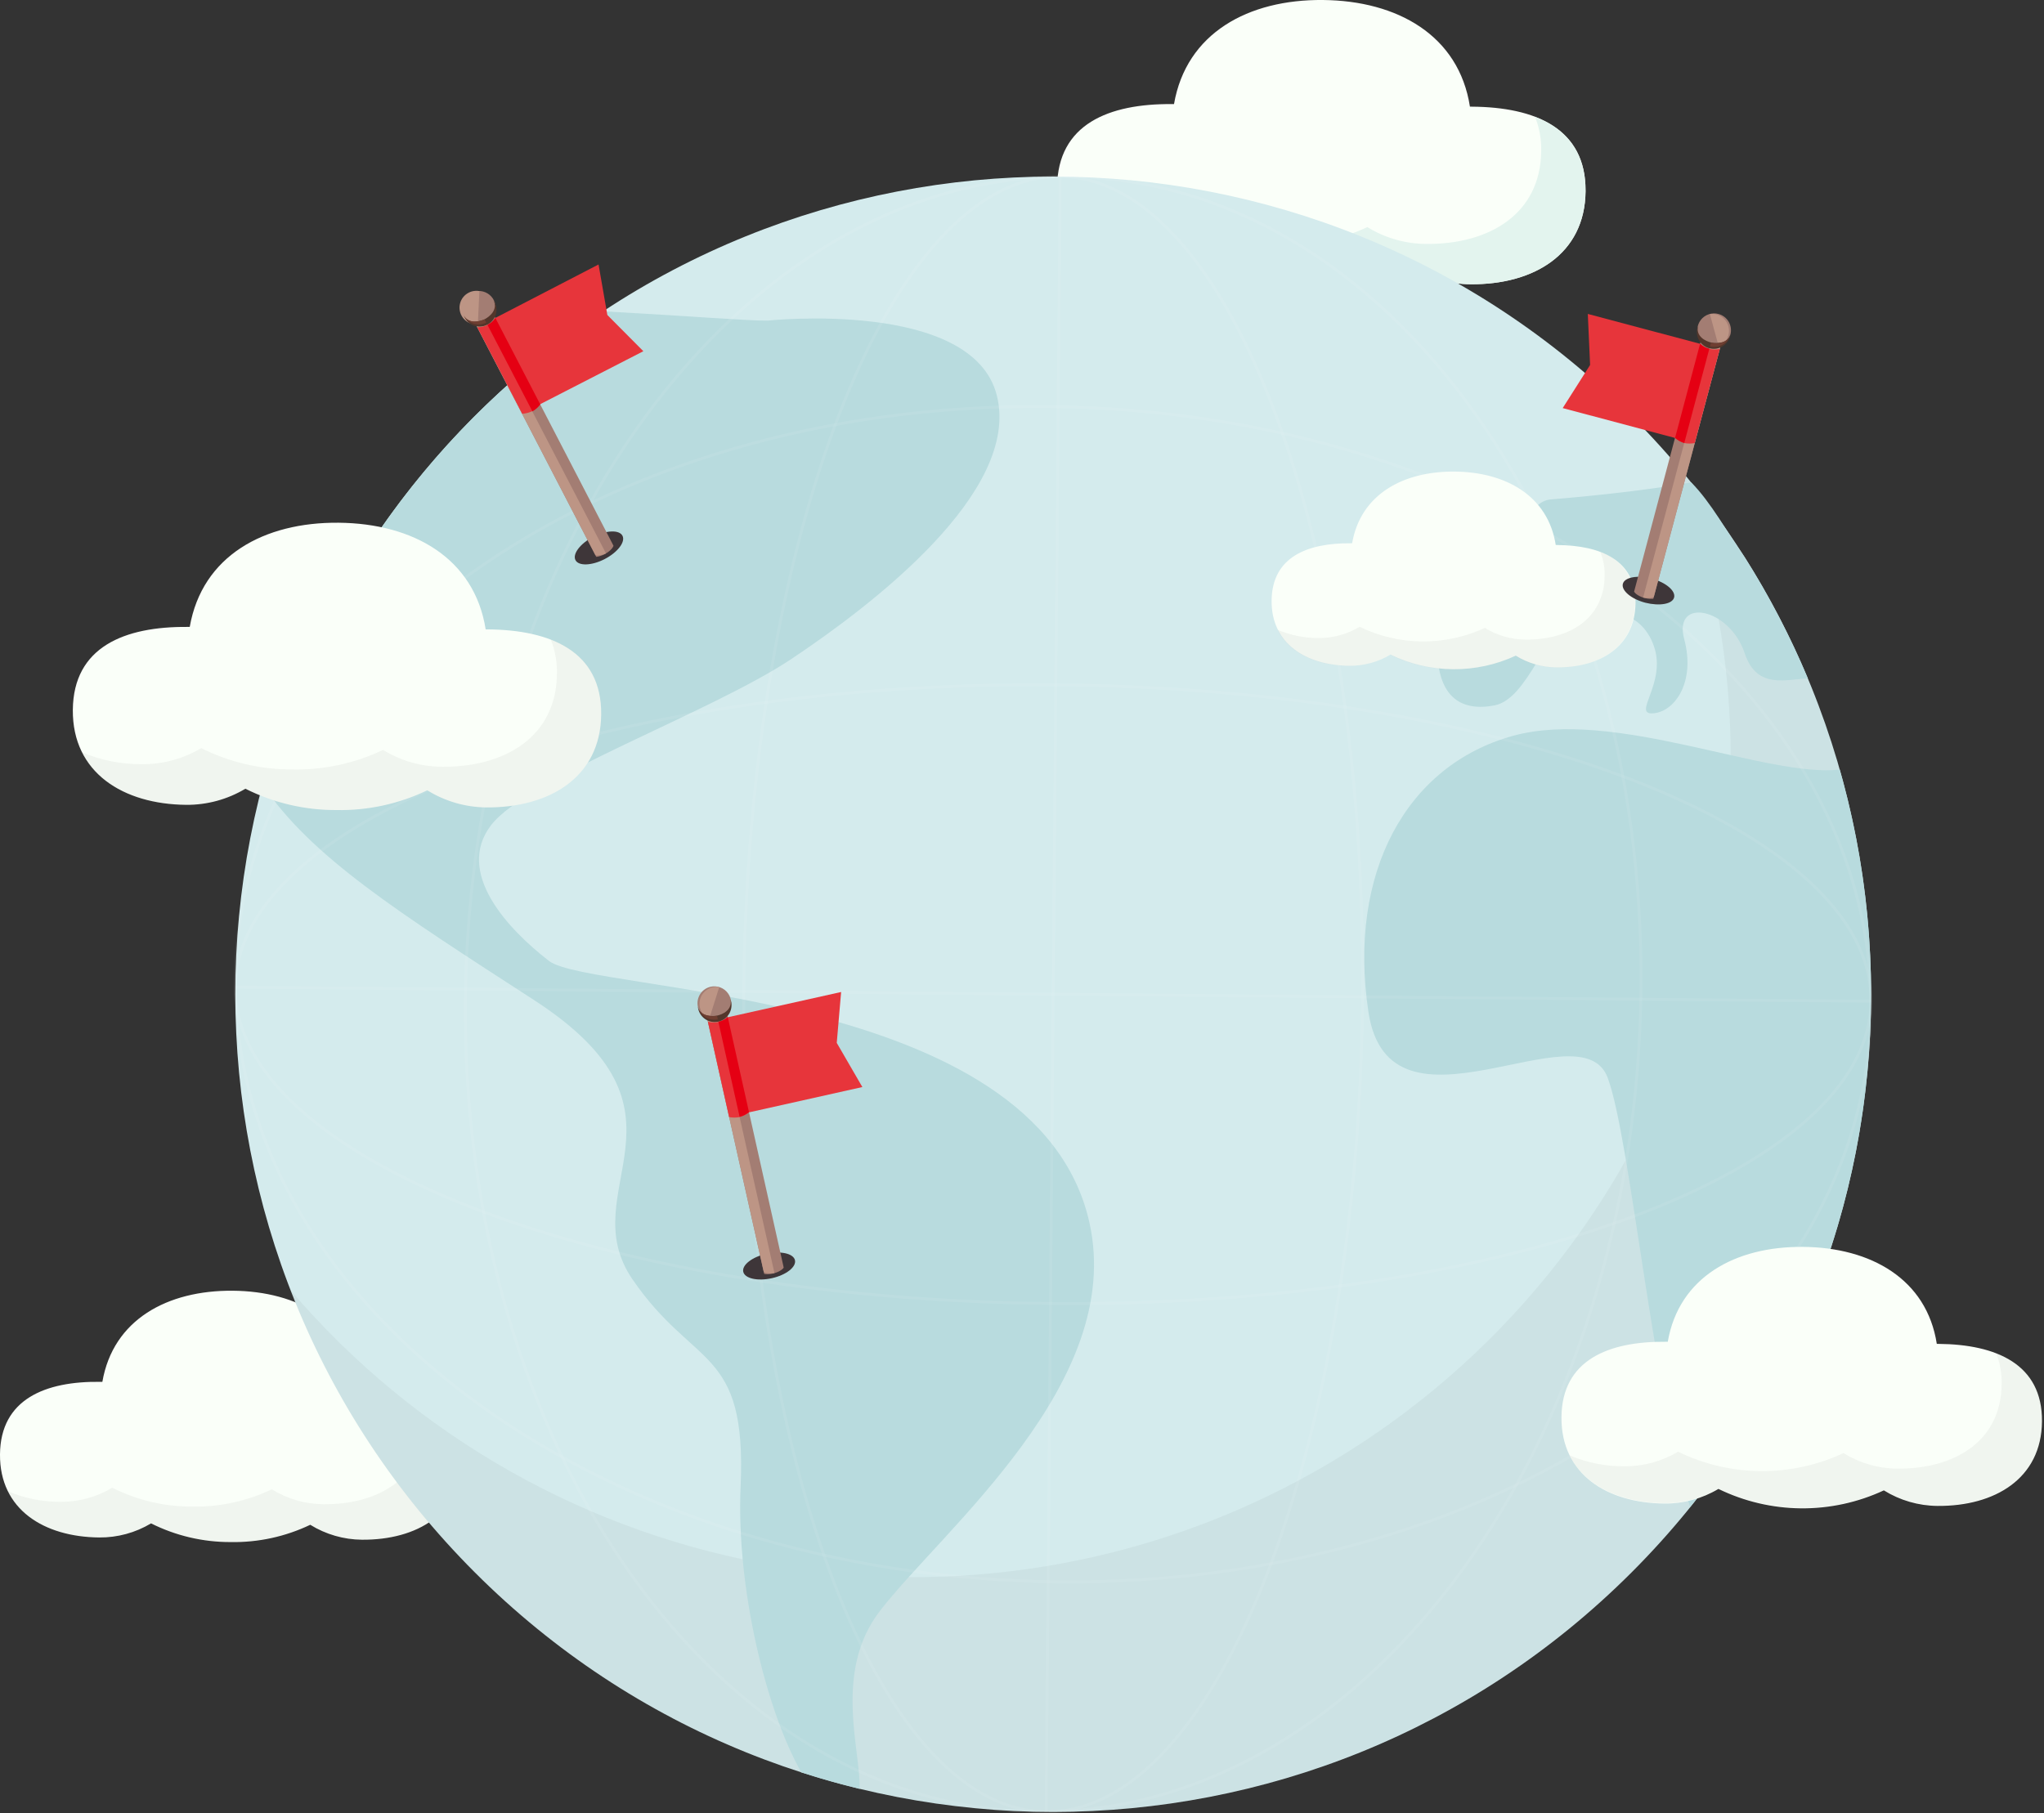 <svg width="364" height="323" viewBox="0 0 364 323" fill="none" xmlns="http://www.w3.org/2000/svg">
<rect x="0" y="0" width="364" height="323" fill="#333333" stroke="none"/>
<g clip-path="url(#clip0)">
<path d="M64.67 246.52H64.36C62.64 235.42 53.05 230 41.43 229.91C29.81 229.82 20.14 235.05 18.23 246.14H17.91C8.08 246 0.09 249.22 -0 259.05C-0.09 268.88 7.84 273.77 17.67 273.86C20.919 273.89 24.113 273.021 26.9 271.35C31.291 273.552 36.138 274.693 41.05 274.68C45.958 274.773 50.821 273.718 55.25 271.6C58.012 273.311 61.191 274.231 64.44 274.26C74.27 274.34 82.28 269.59 82.36 259.76C82.44 249.93 74.5 246.6 64.67 246.52Z" fill="#FAFFF9"/>
<path opacity="0.04" d="M74.51 248.12C75.194 249.809 75.534 251.618 75.51 253.44C75.42 263.27 67.41 268.03 57.58 267.94C54.334 267.912 51.158 266.991 48.4 265.28C43.972 267.403 39.109 268.457 34.2 268.36C29.267 268.378 24.401 267.227 20 265C17.212 266.668 14.018 267.536 10.77 267.51C7.561 267.532 4.382 266.895 1.43 265.64C4.13 271.05 10.37 273.77 17.66 273.83C20.909 273.859 24.103 272.991 26.89 271.32C31.281 273.522 36.127 274.663 41.04 274.65C45.948 274.743 50.811 273.688 55.24 271.57C58.002 273.281 61.181 274.201 64.43 274.23C74.26 274.31 82.27 269.56 82.35 259.73C82.41 253.57 79.28 250 74.51 248.12Z" fill="black"/>
<path d="M262.13 19H261.77C259.8 6.3 248.85 0.12 235.58 5.52126e-05C222.31 -0.12 211.26 5.88 209.07 18.54H208.71C197.48 18.45 188.35 22.09 188.25 33.32C188.15 44.55 197.25 50.14 208.44 50.23C212.158 50.26 215.812 49.263 219 47.35C224.038 49.803 229.56 51.102 235.163 51.15C240.767 51.199 246.31 49.996 251.39 47.63C254.545 49.574 258.174 50.612 261.88 50.63C273.11 50.73 282.26 45.29 282.36 34.06C282.46 22.83 273.36 19.08 262.13 19Z" fill="#FAFFF9"/>
<path d="M273.36 20.81C274.137 22.741 274.511 24.81 274.46 26.89C274.36 38.12 265.21 43.55 253.98 43.45C250.277 43.433 246.651 42.395 243.5 40.45C238.418 42.816 232.873 44.019 227.268 43.971C221.663 43.922 216.139 42.624 211.1 40.17C207.913 42.064 204.266 43.043 200.56 43C196.895 43.018 193.264 42.29 189.89 40.86C192.98 47.04 200.11 50.14 208.44 50.21C212.156 50.246 215.81 49.256 219 47.35C224.038 49.803 229.56 51.102 235.163 51.15C240.766 51.199 246.31 49.996 251.39 47.63C254.545 49.574 258.174 50.612 261.88 50.63C273.11 50.73 282.26 45.29 282.36 34.06C282.4 27 278.82 22.92 273.36 20.81Z" fill="#E3F4EE"/>
<path d="M290.546 280.091C347.426 223.211 347.426 130.99 290.546 74.111C233.667 17.231 141.446 17.231 84.566 74.111C27.686 130.99 27.686 223.211 84.566 280.091C141.446 336.971 233.667 336.971 290.546 280.091Z" fill="#D4EBED"/>
<path opacity="0.04" d="M298.36 82.56C310.805 114.639 311.495 150.088 300.305 182.626C289.116 215.165 266.77 242.692 237.227 260.332C207.684 277.972 172.851 284.585 138.898 279C104.946 273.416 74.066 255.993 51.73 229.82C59.402 249.571 71.29 267.41 86.565 282.094C101.84 296.778 120.135 307.953 140.173 314.839C160.211 321.725 181.51 324.157 202.585 321.965C223.66 319.773 244.003 313.01 262.195 302.148C280.387 291.286 295.991 276.585 307.917 259.073C319.844 241.56 327.807 221.656 331.25 200.749C334.693 179.842 333.534 158.436 327.854 138.023C322.173 117.611 312.108 98.683 298.36 82.56Z" fill="black"/>
<path d="M333.2 178.35C333.325 164.398 331.449 150.5 327.63 137.08C314.63 138.58 287.47 126.08 269.4 131.08C250.4 136.34 239.99 155.51 243.69 180.23C247.39 204.95 281.6 179.05 286.32 192.03C290.32 202.92 294.22 246.58 300.97 268.45C321.594 242.927 332.956 211.164 333.2 178.35Z" fill="#B8DBDE"/>
<path d="M194 217.75C184.63 175.88 105.25 176.95 97.77 171.17C90.29 165.39 81.05 155.37 87.44 147C93.83 138.63 126.75 126.86 140.98 117.35C155.21 107.84 181.87 87.6 177.51 70.41C173.15 53.22 136.68 57.11 136.68 57.11C133.76 57.18 122.16 56.26 107.42 55.45C77.539 75.144 55.942 105.137 46.74 139.72C55.31 152.6 71 162.52 95 178.07C126.14 198.2 101.64 211.84 112.64 227.89C123.64 243.94 133 239.8 131.89 264.78C131.08 282.78 136.48 304.83 142.71 315.71C146.11 316.81 149.563 317.787 153.07 318.64C153.36 311.98 148.32 297.84 156.68 286.97C168 272.31 200.38 246.25 194 217.75Z" fill="#B8DBDE"/>
<path d="M266.27 110.3C258.15 109.63 255.75 108.41 255.98 116.23C256.21 124.05 260.11 126.81 266.14 125.65C272.17 124.49 275.29 111.89 280.42 109.98C285.55 108.07 292.17 108.42 294.52 115.06C296.87 121.7 290.52 127.37 294.42 127.06C298.32 126.75 301.96 121.41 299.93 113.86C297.9 106.31 308 108.21 310.7 116.36C312.89 122.95 318.24 120.92 321.96 120.86C318.823 113.365 315.063 106.146 310.72 99.28C307.52 94.78 304.79 89.58 301.17 85.92C292.49 87.52 280.3 88.63 276.08 88.97C269.46 89.56 266.27 110.3 266.27 110.3Z" fill="#B8DBDE"/>
<g opacity="0.26">
<path opacity="0.26" d="M333.138 181.336C334.823 123.569 271.006 74.84 190.6 72.495C110.194 70.151 43.646 115.08 41.962 172.846C40.278 230.613 104.095 279.342 184.501 281.687C264.907 284.031 331.454 239.102 333.138 181.336Z" stroke="white" stroke-width="0.5" stroke-miterlimit="10"/>
<path opacity="0.26" d="M333.192 178.327C333.452 147.898 268.456 122.672 188.018 121.984C107.581 121.296 42.163 145.406 41.902 175.836C41.642 206.266 106.638 231.492 187.076 232.18C267.513 232.868 332.931 208.757 333.192 178.327Z" stroke="white" stroke-width="0.5" stroke-miterlimit="10"/>
<path opacity="0.26" d="M292.146 180.141C294.49 99.735 249.561 33.187 191.795 31.503C134.028 29.819 85.299 93.636 82.955 174.042C80.61 254.448 125.539 320.995 183.306 322.679C241.072 324.364 289.801 260.547 292.146 180.141Z" stroke="white" stroke-width="0.5" stroke-miterlimit="10"/>
<path opacity="0.26" d="M242.645 177.553C243.333 97.115 219.223 31.697 188.793 31.437C158.363 31.177 133.137 96.173 132.449 176.61C131.761 257.048 155.872 322.466 186.302 322.726C216.731 322.986 241.957 257.99 242.645 177.553Z" stroke="white" stroke-width="0.5" stroke-miterlimit="10"/>
<path opacity="0.26" d="M41.9 175.84L333.2 178.35" stroke="white" stroke-width="0.5" stroke-miterlimit="10"/>
<path opacity="0.26" d="M188.8 31.45L186.3 322.74" stroke="white" stroke-width="0.5" stroke-miterlimit="10"/>
</g>
<path d="M86.85 112.11H86.49C84.49 99.41 73.57 93.23 60.3 93.11C47.03 92.99 36 99 33.79 111.67H33.43C22.2 111.57 13.07 115.21 12.97 126.44C12.87 137.67 21.97 143.26 33.16 143.36C36.87 143.389 40.517 142.396 43.7 140.49C48.714 143.008 54.25 144.309 59.86 144.29C65.471 144.407 71.031 143.202 76.09 140.77C79.242 142.727 82.87 143.782 86.58 143.82C97.81 143.91 106.96 138.48 107.06 127.25C107.16 116.02 98.08 112.2 86.85 112.11Z" fill="#FAFFF9"/>
<path opacity="0.04" d="M98.08 113.93C98.856 115.861 99.23 117.93 99.18 120.01C99.08 131.24 89.93 136.68 78.7 136.58C74.998 136.558 71.373 135.521 68.22 133.58C63.158 135.987 57.604 137.179 52 137.06C46.387 137.071 40.85 135.77 35.83 133.26C32.645 135.161 28.999 136.15 25.29 136.12C21.622 136.156 17.986 135.434 14.61 134C17.7 140.18 24.83 143.29 33.16 143.36C36.87 143.389 40.516 142.396 43.7 140.49C48.714 143.008 54.25 144.309 59.86 144.29C65.471 144.407 71.031 143.202 76.09 140.77C79.242 142.727 82.87 143.782 86.58 143.82C97.81 143.91 106.96 138.48 107.06 127.25C107.12 120.16 103.54 116 98.08 113.93Z" fill="black"/>
<path d="M345.24 239.38H344.91C343.12 227.83 333.16 222.2 321.09 222.1C309.02 222 299 227.47 297 239H296.68C286.46 238.91 278.16 242.22 278.07 252.43C277.98 262.64 286.22 267.73 296.43 267.82C299.806 267.847 303.124 266.944 306.02 265.21C310.602 267.443 315.624 268.626 320.721 268.671C325.817 268.715 330.86 267.622 335.48 265.47C338.345 267.252 341.646 268.21 345.02 268.24C355.23 268.32 363.56 263.38 363.64 253.17C363.72 242.96 355.45 239.47 345.24 239.38Z" fill="#FAFFF9"/>
<path opacity="0.04" d="M355.46 241C356.164 242.757 356.504 244.638 356.46 246.53C356.37 256.75 348.05 261.69 337.84 261.6C334.466 261.571 331.165 260.613 328.3 258.83C323.68 260.987 318.636 262.083 313.537 262.04C308.438 261.997 303.413 260.815 298.83 258.58C295.936 260.311 292.622 261.21 289.25 261.18C285.915 261.205 282.61 260.544 279.54 259.24C282.35 264.86 288.83 267.68 296.41 267.75C299.786 267.777 303.104 266.874 306 265.14C310.582 267.373 315.604 268.556 320.701 268.601C325.797 268.646 330.84 267.552 335.46 265.4C338.325 267.182 341.626 268.14 345 268.17C355.21 268.25 363.54 263.31 363.62 253.1C363.67 246.71 360.42 243 355.46 241Z" fill="black"/>
<path d="M277.29 97.08H277.05C275.69 88.33 268.15 84.08 259.05 84C249.95 83.92 242.3 88 240.79 96.77H240.54C232.81 96.71 226.54 99.21 226.45 106.95C226.36 114.69 232.62 118.53 240.35 118.6C242.907 118.609 245.418 117.917 247.61 116.6C251.081 118.286 254.884 119.177 258.743 119.21C262.602 119.243 266.42 118.416 269.92 116.79C272.092 118.138 274.593 118.861 277.15 118.88C284.88 118.95 291.15 115.21 291.25 107.47C291.35 99.73 285 97.15 277.29 97.08Z" fill="#FAFFF9"/>
<path opacity="0.04" d="M285 98.34C285.53 99.668 285.789 101.09 285.76 102.52C285.69 110.26 279.39 114 271.65 113.93C269.097 113.911 266.598 113.188 264.43 111.84C260.93 113.466 257.112 114.293 253.253 114.26C249.394 114.227 245.591 113.335 242.12 111.65C239.928 112.967 237.417 113.659 234.86 113.65C232.335 113.663 229.835 113.163 227.51 112.18C229.64 116.43 234.51 118.57 240.28 118.62C242.837 118.629 245.348 117.937 247.54 116.62C251.011 118.305 254.814 119.197 258.673 119.23C262.532 119.263 266.35 118.436 269.85 116.81C272.022 118.158 274.523 118.881 277.08 118.9C284.81 118.97 291.08 115.23 291.18 107.49C291.312 105.495 290.777 103.513 289.658 101.856C288.539 100.199 286.9 98.962 285 98.34Z" fill="black"/>
<path fill-rule="evenodd" clip-rule="evenodd" d="M139.28 225.6C140.36 225.36 141.2 224.98 141.15 224.76C141.1 224.54 140.15 224.55 139.1 224.76C138.05 224.97 137.19 225.38 137.24 225.6C137.29 225.82 138.21 225.84 139.28 225.6Z" fill="#888888"/>
<path fill-rule="evenodd" clip-rule="evenodd" d="M137.45 227.68C139.99 227.12 141.83 225.68 141.57 224.48C141.31 223.28 139.01 222.77 136.48 223.33C133.95 223.89 132.1 225.33 132.36 226.53C132.62 227.73 134.92 228.25 137.45 227.68Z" fill="#3E3639"/>
<path fill-rule="evenodd" clip-rule="evenodd" d="M125.91 181.32L129.46 180.53L139.44 225.23L139.56 225.8L139.55 225.82L139.53 225.84V225.85L139.52 225.86L139.51 225.88H139.5L139.48 225.9L139.45 225.94L139.43 225.96L139.41 225.98L139.4 225.99L139.39 226L139.37 226.02L139.35 226.04L139.34 226.05L139.33 226.06L139.31 226.07V226.08L139.28 226.1L139.26 226.12L139.25 226.13L139.24 226.14L139.21 226.16L139.19 226.17L139.18 226.18L139.16 226.19L139.14 226.21L139.11 226.23L139.1 226.24L139.08 226.25L139.06 226.26V226.27L139.03 226.28L139.02 226.29L139 226.3L138.98 226.32H138.97L138.94 226.34L138.91 226.36L138.9 226.37H138.88L138.85 226.39L138.82 226.41L138.81 226.42L138.79 226.43L138.77 226.44H138.76L138.73 226.46H138.72L138.7 226.47L138.67 226.49H138.66L138.63 226.51L138.6 226.52L138.58 226.53L138.56 226.54L138.53 226.55V226.56L138.5 226.57L138.48 226.58H138.46L138.43 226.6H138.42L138.39 226.61L138.38 226.62L138.35 226.63L138.32 226.64L138.28 226.66H138.27L138.24 226.67L138.22 226.68H138.21L138.17 226.7H138.16L138.13 226.71L138.11 226.72H138.09L138.05 226.73L138.01 226.75H138L137.97 226.76L137.94 226.77H137.93L137.89 226.78H137.88L137.82 226.8H137.81L137.77 226.81L137.73 226.82L137.71 226.83H137.69L137.65 226.84L137.62 226.85H137.59L137.57 226.86H137.54L137.53 226.87H137.51H137.49L137.47 226.88H137.46H137.44L137.41 226.89H137.38L137.36 226.9H137.35H137.33L137.3 226.91H137.29H137.28H137.25H137.24L137.22 226.92H137.2H137.18H137.17L137.15 226.93H137.12H137.1L137.07 226.94H137.04H137.02H137.01H136.99H136.97H136.95L136.94 226.95H136.92H136.9H136.89H136.87H136.84H136.82H136.79H136.78L136.77 226.96H136.75H136.73H136.72H136.7H136.67H136.65H136.63H136.6H136.58H136.57H136.55H136.53H136.52H136.51L136.48 226.95H136.46H136.44H136.42H136.41H136.39H136.37L136.35 226.94H136.32H136.24L136.22 226.93H136.19H136.17L136.15 226.92H136.13H136.11L136.09 226.91L135.88 226L125.91 181.32Z" fill="#A37D73"/>
<path fill-rule="evenodd" clip-rule="evenodd" d="M125.91 181.32L129.46 180.53L129.53 180.84C129.106 181.343 128.529 181.692 127.888 181.835C127.247 181.977 126.576 181.906 125.98 181.63L125.91 181.32Z" fill="#170603"/>
<path fill-rule="evenodd" clip-rule="evenodd" d="M127.69 180.93L125.91 181.32L135.89 226.02L136.02 226.59L136.04 226.6L136.06 226.61L136.07 226.62H136.08L136.1 226.63L136.12 226.64L136.14 226.65L136.16 226.66L136.19 226.67L136.21 226.68L136.23 226.69H136.25L136.26 226.7L136.28 226.71H136.3L136.32 226.72H136.33L136.35 226.73H136.36L136.38 226.74H136.41L136.43 226.75H136.45L136.46 226.76H136.49L136.51 226.77H136.53L136.54 226.78H136.57H136.58H136.59L136.62 226.79H136.65L136.67 226.8H136.68H136.71L136.72 226.81H136.74H136.76H136.77H136.8L136.81 226.82H136.83H136.86H136.89H136.91L136.92 226.83H136.96H136.99H137.01H137.02H137.05H137.06H137.08L137.12 226.84V226.83L137.15 226.84H137.17H137.18H137.22H137.25L137.28 226.83H137.32H137.33H137.35H137.38H137.42H137.44H137.45L137.49 226.82H137.5H137.52H137.55H137.56L137.59 226.81H137.63H137.67L137.7 226.8H137.74L137.77 226.79H137.78H137.81L137.84 226.78H137.85H137.88H137.9L137.92 226.77L137.66 225.61L127.69 180.93Z" fill="#BD9585"/>
<path fill-rule="evenodd" clip-rule="evenodd" d="M127.69 180.93L125.91 181.32L125.98 181.63C126.576 181.908 127.247 181.981 127.89 181.84L127.69 180.93Z" fill="#53362B"/>
<path fill-rule="evenodd" clip-rule="evenodd" d="M126.53 175.77C127.11 175.635 127.717 175.675 128.275 175.885C128.832 176.096 129.314 176.468 129.659 176.954C130.004 177.439 130.197 178.016 130.212 178.612C130.228 179.208 130.066 179.794 129.747 180.297C129.428 180.801 128.967 181.197 128.422 181.437C127.876 181.677 127.272 181.749 126.686 181.645C126.099 181.54 125.557 181.263 125.129 180.849C124.7 180.435 124.405 179.903 124.28 179.32C124.115 178.552 124.259 177.749 124.679 177.085C125.1 176.422 125.765 175.949 126.53 175.77Z" fill="#A37D73"/>
<path fill-rule="evenodd" clip-rule="evenodd" d="M126.29 181.5C125.633 181.191 125.111 180.654 124.82 179.988C124.529 179.323 124.489 178.575 124.708 177.883C124.926 177.191 125.388 176.601 126.008 176.224C126.629 175.846 127.364 175.706 128.08 175.83L126.29 181.5Z" fill="#BD9585"/>
<path fill-rule="evenodd" clip-rule="evenodd" d="M130.08 178C130.23 178.401 130.292 178.83 130.262 179.258C130.232 179.685 130.111 180.102 129.907 180.478C129.703 180.855 129.42 181.184 129.079 181.442C128.737 181.701 128.344 181.883 127.925 181.977C127.507 182.07 127.074 182.074 126.654 181.986C126.235 181.898 125.839 181.721 125.494 181.468C125.148 181.214 124.861 180.889 124.652 180.515C124.442 180.141 124.316 179.727 124.28 179.3C124.74 181.36 127.43 180.96 127.67 180.91C128.64 180.71 130.5 179.9 130.08 178Z" fill="#53362B"/>
<path fill-rule="evenodd" clip-rule="evenodd" d="M124.28 179.32C124.459 180.086 124.931 180.75 125.595 181.171C126.259 181.592 127.061 181.735 127.83 181.57L127.69 180.93C126.71 181.14 124.65 181 124.28 179.32Z" fill="#6F3E31"/>
<path fill-rule="evenodd" clip-rule="evenodd" d="M126.06 182C126.673 182.151 127.31 182.168 127.93 182.05C128.556 181.932 129.136 181.637 129.6 181.2L149.79 176.7L149.01 185.76L153.57 193.63L133.38 198.14C132.893 198.541 132.322 198.828 131.71 198.98C131.093 199.101 130.458 199.101 129.84 198.98L126.06 182Z" fill="#E7353B"/>
<path fill-rule="evenodd" clip-rule="evenodd" d="M127.93 182C128.556 181.882 129.136 181.587 129.6 181.15L133.38 198.09C132.892 198.49 132.322 198.777 131.71 198.93L127.93 182Z" fill="#E50013"/>
<path fill-rule="evenodd" clip-rule="evenodd" d="M108.93 97.1C109.93 96.59 110.63 96.01 110.52 95.8C110.41 95.59 109.52 95.8 108.52 96.36C107.52 96.92 106.83 97.45 106.93 97.65C107.03 97.85 108 97.61 108.93 97.1Z" fill="#888888"/>
<path fill-rule="evenodd" clip-rule="evenodd" d="M107.69 99.58C110 98.38 111.42 96.52 110.85 95.43C110.28 94.34 107.95 94.43 105.64 95.62C103.33 96.81 101.92 98.68 102.48 99.77C103.04 100.86 105.39 100.77 107.69 99.58Z" fill="#3E3639"/>
<path fill-rule="evenodd" clip-rule="evenodd" d="M84.68 57.71L87.91 56.04L108.99 96.7L109.25 97.22V97.24L109.24 97.26L109.23 97.27V97.29L109.22 97.3V97.31L109.2 97.33L109.18 97.38L109.17 97.41L109.15 97.43V97.44L109.14 97.45L109.13 97.48H109.12L109.11 97.5L109.1 97.51L109.09 97.53L109.08 97.55L109.06 97.58L109.04 97.6L109.03 97.62L109.02 97.63L109.01 97.65H109L108.99 97.67L108.98 97.69L108.97 97.7L108.95 97.72L108.93 97.75L108.92 97.76L108.91 97.77L108.89 97.79L108.88 97.8L108.86 97.82V97.83L108.84 97.85L108.82 97.86V97.87L108.79 97.9L108.77 97.92L108.76 97.94L108.75 97.95L108.72 97.97L108.69 98H108.68L108.67 98.02L108.65 98.04H108.64L108.62 98.07L108.61 98.08L108.59 98.09L108.57 98.11L108.56 98.12L108.53 98.14L108.51 98.16L108.49 98.18L108.48 98.19L108.45 98.21L108.42 98.23L108.4 98.25L108.39 98.26L108.36 98.28L108.33 98.3L108.32 98.31L108.3 98.33L108.27 98.34L108.26 98.35L108.23 98.37L108.22 98.38L108.2 98.4L108.18 98.41L108.17 98.42L108.13 98.44L108.1 98.46L108.08 98.47L108.07 98.48L108.03 98.5V98.51L108 98.53L107.98 98.54L107.96 98.55L107.93 98.57L107.89 98.59L107.88 98.6L107.83 98.63H107.82L107.78 98.65V98.66L107.75 98.67L107.72 98.69H107.71L107.67 98.71L107.64 98.73L107.62 98.74H107.61L107.6 98.75L107.57 98.76L107.56 98.77L107.55 98.78L107.52 98.79L107.51 98.8H107.5L107.47 98.81L107.45 98.82L107.43 98.83L107.4 98.84L107.38 98.85L107.35 98.86L107.34 98.87L107.33 98.88L107.3 98.89H107.29H107.28L107.25 98.91H107.24L107.23 98.92H107.21L107.18 98.93L107.16 98.94L107.13 98.95L107.11 98.96L107.09 98.97H107.08L107.06 98.98L107.04 98.99H107.02V99H106.99L106.97 99.01L106.94 99.02L106.92 99.03H106.9L106.87 99.04H106.86L106.85 99.05L106.83 99.06H106.81H106.8L106.78 99.07L106.76 99.08H106.73L106.71 99.09H106.69L106.66 99.1L106.64 99.11H106.62H106.61L106.59 99.12H106.57L106.55 99.13H106.53L106.51 99.14H106.5H106.48H106.46L106.44 99.15H106.42L106.33 99.17H106.31H106.29H106.27L106.24 99.18H106.22H106.2H106.18L105.75 98.35L84.68 57.71Z" fill="#A37D73"/>
<path fill-rule="evenodd" clip-rule="evenodd" d="M84.68 57.71L87.91 56L88.05 56.28C87.773 56.875 87.31 57.364 86.73 57.67C86.145 57.972 85.478 58.074 84.83 57.96L84.68 57.71Z" fill="#170603"/>
<path fill-rule="evenodd" clip-rule="evenodd" d="M86.29 56.88L84.68 57.71L105.76 98.37L106.03 98.89H106.05L106.07 98.9H106.08L106.09 98.91H106.12H106.14L106.17 98.92H106.19H106.21L106.24 98.93H106.26H106.28H106.29H106.31H106.32H106.34L106.36 98.94H106.39H106.4H106.42H106.44H106.47H106.49H106.5H106.53H106.55L106.57 98.93H106.58H106.61H106.62H106.64H106.67L106.69 98.92H106.71H106.72H106.75H106.76L106.78 98.91H106.81H106.84L106.86 98.9H106.87H106.9L106.94 98.89H106.95H106.97L107 98.88L107.03 98.87H107.05H107.06L107.09 98.86H107.1L107.12 98.85L107.15 98.84H107.19L107.2 98.83H107.22L107.25 98.82H107.26L107.28 98.81L107.31 98.8L107.35 98.79H107.36L107.38 98.78L107.41 98.77L107.45 98.76L107.47 98.75H107.48L107.51 98.74H107.52L107.55 98.73L107.57 98.72H107.58L107.61 98.7L107.64 98.69L107.68 98.68L107.71 98.66L107.75 98.65L107.78 98.64L107.79 98.63L107.81 98.62L107.84 98.61H107.85L107.88 98.59H107.89L107.91 98.58L107.37 97.52L86.29 56.88Z" fill="#BD9585"/>
<path fill-rule="evenodd" clip-rule="evenodd" d="M86.29 56.87L84.68 57.71L84.83 58C85.475 58.112 86.138 58.01 86.72 57.71L86.29 56.87Z" fill="#53362B"/>
<path fill-rule="evenodd" clip-rule="evenodd" d="M83.86 52.18C84.386 51.9 84.984 51.783 85.577 51.845C86.17 51.906 86.731 52.143 87.189 52.524C87.647 52.906 87.981 53.415 88.148 53.987C88.315 54.56 88.308 55.169 88.128 55.737C87.948 56.305 87.602 56.806 87.135 57.177C86.669 57.548 86.102 57.772 85.508 57.819C84.914 57.867 84.319 57.736 83.799 57.444C83.279 57.152 82.859 56.712 82.59 56.18C82.237 55.48 82.172 54.669 82.409 53.921C82.647 53.173 83.167 52.548 83.86 52.18Z" fill="#A37D73"/>
<path fill-rule="evenodd" clip-rule="evenodd" d="M85.09 57.79C84.664 57.827 84.235 57.772 83.832 57.63C83.428 57.487 83.06 57.26 82.752 56.964C82.444 56.667 82.202 56.309 82.044 55.911C81.886 55.514 81.814 55.087 81.834 54.66C81.855 54.233 81.966 53.815 82.161 53.434C82.356 53.053 82.63 52.719 82.965 52.453C83.299 52.187 83.687 51.995 84.102 51.891C84.517 51.787 84.949 51.773 85.37 51.85L85.09 57.79Z" fill="#BD9585"/>
<path fill-rule="evenodd" clip-rule="evenodd" d="M87.87 53.45C88.114 53.8 88.281 54.199 88.36 54.618C88.438 55.038 88.425 55.47 88.323 55.885C88.221 56.299 88.032 56.688 87.768 57.023C87.504 57.359 87.171 57.634 86.792 57.831C86.413 58.028 85.996 58.141 85.57 58.164C85.144 58.186 84.717 58.118 84.319 57.962C83.921 57.807 83.561 57.569 83.263 57.263C82.965 56.958 82.735 56.592 82.59 56.19C83.59 58.07 86.06 57 86.28 56.88C87.17 56.42 88.75 55.16 87.87 53.45Z" fill="#53362B"/>
<path fill-rule="evenodd" clip-rule="evenodd" d="M82.59 56.19C82.958 56.883 83.583 57.404 84.331 57.641C85.079 57.878 85.889 57.813 86.59 57.46L86.28 56.87C85.4 57.33 83.37 57.7 82.59 56.19Z" fill="#6F3E31"/>
<path fill-rule="evenodd" clip-rule="evenodd" d="M85 58.3C85.634 58.293 86.259 58.146 86.83 57.87C87.405 57.594 87.891 57.161 88.23 56.62L106.59 47.11L108.16 56.11L114.57 62.56L96.19 72C95.821 72.512 95.343 72.936 94.79 73.24C94.228 73.506 93.621 73.662 93 73.7L85 58.3Z" fill="#E7353B"/>
<path fill-rule="evenodd" clip-rule="evenodd" d="M86.81 57.87C87.385 57.594 87.871 57.161 88.21 56.62L96.21 72.03C95.841 72.542 95.363 72.966 94.81 73.27L86.81 57.87Z" fill="#E50013"/>
<path fill-rule="evenodd" clip-rule="evenodd" d="M291.29 105.21C290.22 104.93 289.4 104.51 289.46 104.29C289.52 104.07 290.46 104.12 291.51 104.4C292.56 104.68 293.39 105.1 293.33 105.32C293.27 105.54 292.36 105.5 291.29 105.21Z" fill="#888888"/>
<path fill-rule="evenodd" clip-rule="evenodd" d="M293 107.36C290.49 106.7 288.7 105.18 289 104C289.3 102.82 291.62 102.39 294.13 103.06C296.64 103.73 298.43 105.24 298.13 106.42C297.83 107.6 295.55 108 293 107.36Z" fill="#3E3639"/>
<path fill-rule="evenodd" clip-rule="evenodd" d="M306.44 61.51L302.93 60.57L291.15 104.83L291 105.4L291.01 105.41L291.02 105.42L291.03 105.44H291.04L291.05 105.46L291.06 105.47V105.48L291.08 105.5L291.11 105.54L291.13 105.56L291.15 105.58L291.16 105.59L291.17 105.6L291.19 105.62V105.63L291.21 105.64V105.65L291.23 105.67L291.24 105.68L291.25 105.69L291.27 105.71H291.28L291.29 105.73L291.31 105.74L291.32 105.75L291.34 105.77L291.36 105.79L291.38 105.8L291.39 105.81L291.41 105.83L291.44 105.85H291.45L291.46 105.86L291.49 105.88V105.89L291.52 105.9V105.91L291.54 105.92L291.56 105.94H291.57L291.6 105.96L291.63 105.98L291.64 105.99L291.66 106L291.69 106.02L291.72 106.03L291.73 106.04L291.75 106.05L291.77 106.07H291.78L291.81 106.09H291.82L291.84 106.11L291.86 106.12H291.87L291.91 106.14L291.94 106.16L291.96 106.17L291.97 106.18L292 106.19H292.01L292.04 106.21L292.06 106.22H292.07L292.11 106.24L292.14 106.26H292.16L292.18 106.27L292.21 106.28V106.29L292.25 106.3L292.26 106.31L292.29 106.32L292.31 106.33H292.32L292.36 106.35H292.37L292.4 106.36L292.42 106.37L292.44 106.38L292.47 106.39H292.48L292.51 106.41H292.53L292.55 106.42L292.58 106.43H292.59L292.63 106.44L292.64 106.45L292.7 106.47H292.71L292.75 106.48H292.76L292.79 106.49L292.81 106.5H292.83L292.87 106.52H292.9L292.93 106.53L292.95 106.54H292.98L292.99 106.55H293.01H293.03L293.05 106.56H293.06L293.09 106.57H293.11L293.14 106.58H293.16H293.17L293.19 106.59H293.22H293.23L293.24 106.6H293.27L293.28 106.61H293.29H293.32L293.34 106.62H293.35H293.37H293.4V106.63H293.42H293.45L293.47 106.64H293.5H293.51H293.52H293.55L293.57 106.65H293.6H293.62L293.65 106.66H293.67H293.68H293.7H293.72H293.73H293.75L293.77 106.67H293.79H293.8H293.82H293.84H293.87H293.89H293.92H293.94H293.95H293.96H293.99H294H294.01H294.03H294.06H294.08H294.1H294.13H294.15H294.17H294.19H294.28L294.3 106.66H294.32H294.35H294.37H294.39L294.41 106.65H294.43L294.67 105.74L306.44 61.51Z" fill="#A37D73"/>
<path fill-rule="evenodd" clip-rule="evenodd" d="M306.44 61.51L302.93 60.57L302.85 60.88C303.247 61.407 303.811 61.785 304.45 61.95C305.084 62.117 305.755 62.071 306.36 61.82L306.44 61.51Z" fill="#170603"/>
<path fill-rule="evenodd" clip-rule="evenodd" d="M304.69 61.04L306.44 61.51L294.66 105.77L294.51 106.33L294.5 106.34H294.49L294.47 106.35L294.46 106.36H294.45L294.43 106.37L294.41 106.38L294.39 106.39L294.36 106.4L294.34 106.41H294.32L294.3 106.42H294.28L294.27 106.43L294.25 106.44H294.24H294.22L294.2 106.45H294.17L294.16 106.46H294.15L294.12 106.47H294.09L294.08 106.48H294.07H294.04H294.03L294.01 106.49H293.99L293.96 106.5H293.95H293.93L293.9 106.51H293.87H293.85H293.84L293.81 106.52H293.78H293.76H293.75H293.72H293.71L293.69 106.53H293.66H293.63H293.61H293.6H293.57H293.56H293.54H293.51H293.5H293.47H293.46H293.44H293.41H293.37H293.35H293.34H293.31H293.3H293.27L293.25 106.52H293.24H293.21H293.19H293.17H293.14L293.1 106.51H293.08H293.07L293.03 106.5H293H292.97H292.96L292.93 106.49H292.89L292.86 106.48L292.82 106.47H292.79L292.75 106.46H292.74H292.71L292.69 106.45H292.68L292.64 106.44H292.63H292.61L292.91 105.29L304.69 61.04Z" fill="#BD9585"/>
<path fill-rule="evenodd" clip-rule="evenodd" d="M304.69 61L306.44 61.47L306.36 61.78C305.754 62.031 305.083 62.076 304.45 61.91L304.69 61Z" fill="#53362B"/>
<path fill-rule="evenodd" clip-rule="evenodd" d="M306.05 55.93C305.476 55.772 304.867 55.789 304.303 55.978C303.738 56.167 303.242 56.519 302.879 56.991C302.515 57.462 302.3 58.031 302.261 58.626C302.222 59.22 302.36 59.812 302.659 60.327C302.958 60.842 303.403 61.257 303.938 61.518C304.473 61.78 305.074 61.876 305.663 61.795C306.253 61.714 306.806 61.459 307.25 61.062C307.695 60.666 308.011 60.147 308.16 59.57C308.356 58.808 308.245 57.999 307.85 57.318C307.455 56.637 306.809 56.139 306.05 55.93Z" fill="#A37D73"/>
<path fill-rule="evenodd" clip-rule="evenodd" d="M306.06 61.68C306.731 61.399 307.277 60.883 307.596 60.23C307.915 59.576 307.986 58.829 307.795 58.127C307.605 57.425 307.165 56.816 306.559 56.413C305.953 56.011 305.221 55.843 304.5 55.94L306.06 61.68Z" fill="#BD9585"/>
<path fill-rule="evenodd" clip-rule="evenodd" d="M302.41 58C302.248 58.395 302.172 58.819 302.187 59.246C302.203 59.672 302.309 60.09 302.498 60.472C302.688 60.854 302.957 61.191 303.287 61.461C303.618 61.731 304.002 61.928 304.414 62.037C304.826 62.147 305.257 62.167 305.678 62.097C306.099 62.028 306.5 61.868 306.854 61.631C307.209 61.394 307.509 61.084 307.734 60.721C307.959 60.359 308.104 59.953 308.16 59.53C307.61 61.53 304.94 61.07 304.7 61C303.74 60.79 301.91 59.9 302.41 58Z" fill="#53362B"/>
<path fill-rule="evenodd" clip-rule="evenodd" d="M308.16 59.57C307.951 60.329 307.453 60.975 306.772 61.37C306.091 61.765 305.282 61.876 304.52 61.68L304.69 61.04C305.65 61.29 307.72 61.22 308.16 59.57Z" fill="#6F3E31"/>
<path fill-rule="evenodd" clip-rule="evenodd" d="M306.27 62.15C305.654 62.286 305.016 62.286 304.4 62.15C303.777 62.012 303.207 61.696 302.76 61.24L282.76 55.92L283.17 65.01L278.29 72.69L298.29 78.01C298.765 78.427 299.325 78.738 299.93 78.92C300.548 79.04 301.182 79.04 301.8 78.92L306.27 62.15Z" fill="#E7353B"/>
<path fill-rule="evenodd" clip-rule="evenodd" d="M304.4 62.12C303.777 61.982 303.207 61.666 302.76 61.21L298.3 78C298.775 78.417 299.334 78.727 299.94 78.91L304.4 62.12Z" fill="#E50013"/>
</g>
<defs>
<clipPath id="clip0">
<rect width="363.62" height="323" fill="white"/>
</clipPath>
</defs>
</svg>
